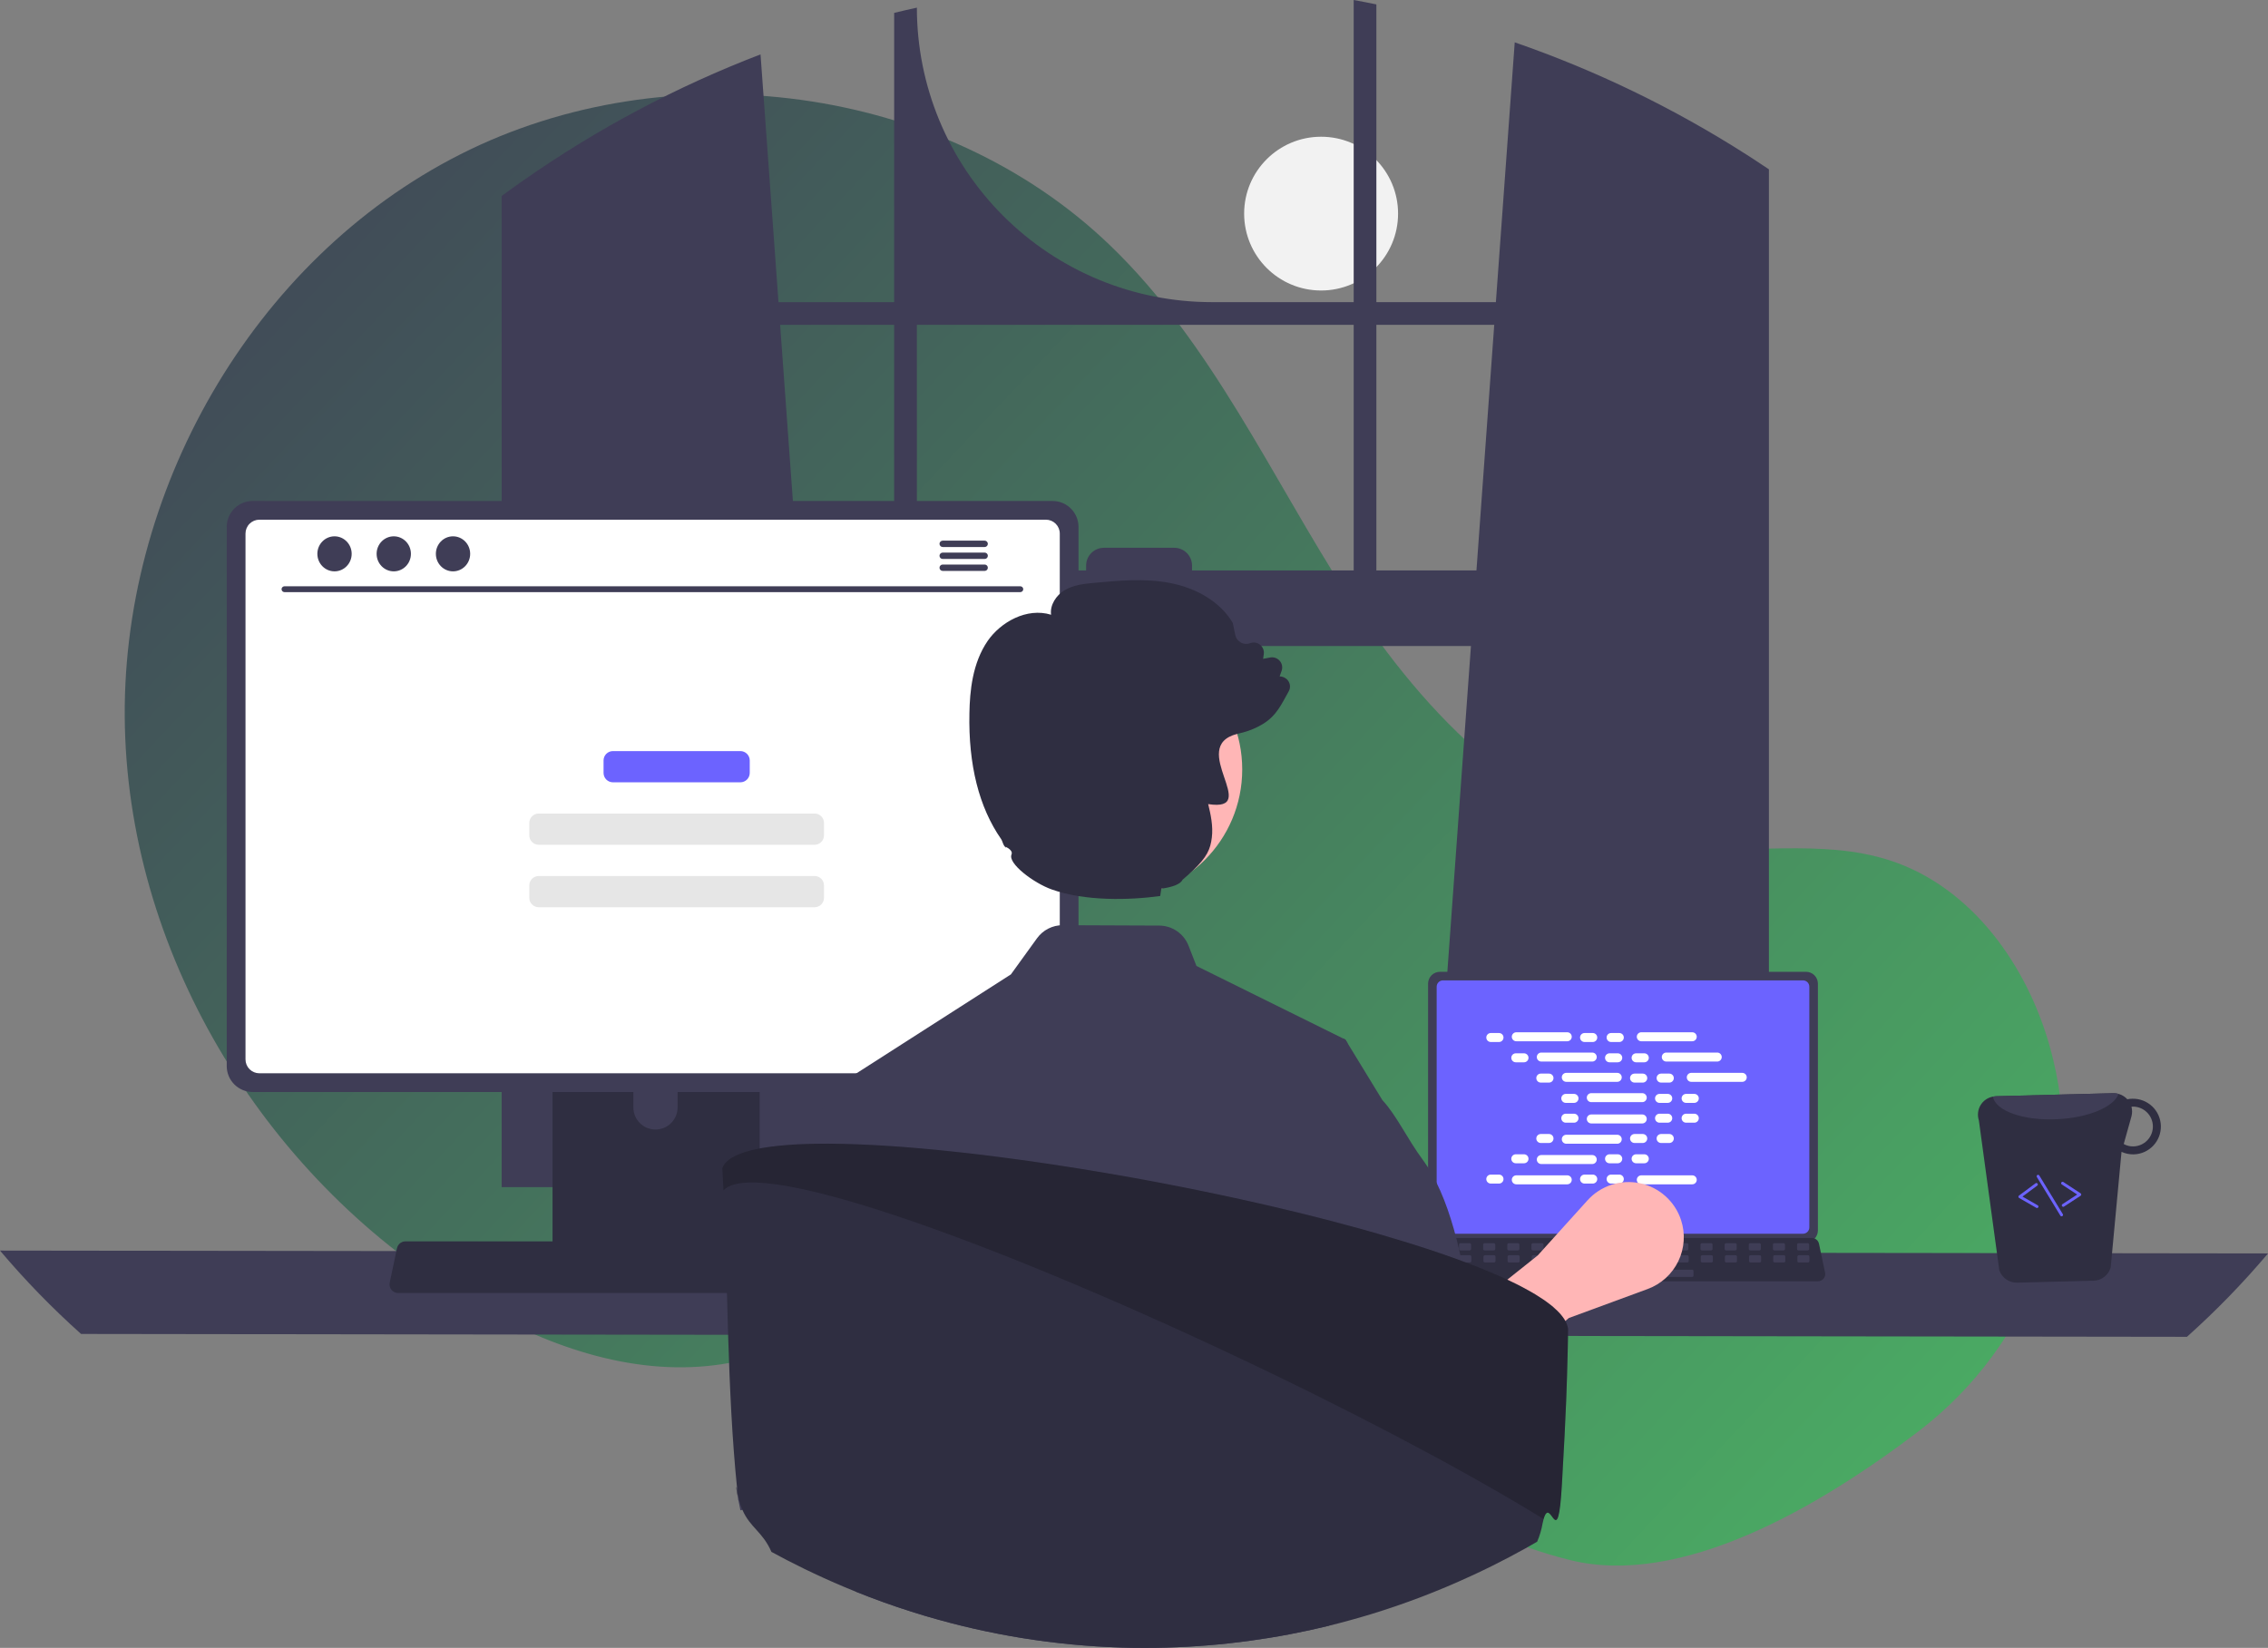 <svg width="344" height="250" viewBox="0 0 344 250" fill="none" xmlns="http://www.w3.org/2000/svg">
<rect x="0" y="0" width="344" height="250" fill="#808080" stroke="none"/>
<g clip-path="url(#clip0_13_164)">
<path d="M200.379 44.072C206.827 44.072 212.053 38.85 212.053 32.407C212.053 25.965 206.827 20.743 200.379 20.743C193.932 20.743 188.706 25.965 188.706 32.407C188.706 38.85 193.932 44.072 200.379 44.072Z" fill="#F2F2F2"/>
<path d="M290.936 217.189C308.287 203.983 316.575 181.792 311.386 160.622C311.257 160.096 311.121 159.572 310.978 159.048C307.538 146.482 299.029 134.54 286.626 130.524C276.212 127.153 264.845 129.746 253.98 128.405C232.653 125.773 216.118 108.53 204.484 90.477C192.85 72.423 183.908 52.214 168.449 37.299C142.967 12.715 101.399 7.422 69.804 23.424C38.21 39.427 18.085 74.931 18.943 110.315C19.801 145.699 40.824 179.528 71.353 197.477C82.568 204.071 95.539 208.742 108.449 207.107C119.65 205.689 129.827 199.675 140.976 197.89C158.504 195.082 175.92 203.001 191.081 212.229C206.241 221.457 220.885 232.395 238.112 236.673C254.84 240.827 275.565 228.887 290.936 217.189Z" fill="url(#paint0_linear_13_164)"/>
<path d="M266.006 24.167C265.625 23.914 265.24 23.674 264.86 23.429C253.865 16.402 242.08 10.694 229.748 6.422L226.889 45.836H208.763V0.668C207.621 0.432 206.472 0.21 205.322 -2.28882e-05V45.836H183.781C171.922 45.836 160.549 41.129 152.164 32.75C143.779 24.371 139.068 13.007 139.068 1.158V1.158C137.914 1.407 136.768 1.673 135.623 1.957V45.836H118.078L115.354 8.252C102.682 13.109 90.651 19.495 79.53 27.269C79.337 27.4 79.145 27.536 78.957 27.667C77.991 28.344 77.038 29.034 76.089 29.733V180.098H127.797L126.883 167.451L121.855 98.011H223.107L218.079 167.451L217.166 180.098H268.301V25.688C267.54 25.172 266.775 24.666 266.006 24.167ZM135.623 86.543H121.025L118.327 49.279H135.623V86.543ZM205.322 86.543H180.803V85.805C180.803 85.45 180.733 85.099 180.597 84.771C180.461 84.443 180.262 84.145 180.011 83.894C179.759 83.643 179.461 83.445 179.133 83.309C178.804 83.174 178.452 83.104 178.097 83.105H167.438C167.083 83.105 166.732 83.175 166.404 83.31C166.076 83.446 165.778 83.645 165.527 83.895C165.276 84.146 165.077 84.444 164.942 84.772C164.806 85.099 164.736 85.45 164.736 85.805V86.543H139.068V49.279H205.322V86.543ZM208.763 86.543V49.279H226.64L223.942 86.543H208.763Z" fill="#3F3D56"/>
<path d="M0 189.727C3.798 194.224 7.906 198.45 12.294 202.374L331.706 202.811C336.094 198.887 340.202 194.661 344 190.164L0 189.727Z" fill="#3F3D56"/>
<path d="M216.603 149.23V186.671C216.604 187.148 216.794 187.605 217.131 187.943C217.469 188.28 217.927 188.47 218.404 188.47H273.931C274.409 188.47 274.866 188.28 275.204 187.943C275.542 187.605 275.732 187.148 275.732 186.671V149.23C275.731 148.753 275.541 148.296 275.203 147.959C274.866 147.622 274.408 147.433 273.931 147.432H218.404C217.927 147.433 217.47 147.622 217.132 147.959C216.795 148.296 216.605 148.753 216.603 149.23V149.23Z" fill="#3F3D56"/>
<path d="M217.906 149.696V186.209C217.906 186.464 218.008 186.708 218.188 186.889C218.369 187.069 218.613 187.17 218.868 187.171H273.469C273.724 187.17 273.968 187.069 274.149 186.889C274.329 186.708 274.431 186.464 274.431 186.209V149.696C274.431 149.44 274.33 149.195 274.149 149.015C273.969 148.834 273.724 148.732 273.469 148.732H218.868C218.613 148.732 218.368 148.834 218.188 149.015C218.007 149.195 217.906 149.44 217.906 149.696V149.696Z" fill="#6C63FF"/>
<path d="M215.442 193.973C215.544 194.1 215.673 194.203 215.82 194.273C215.967 194.344 216.129 194.38 216.292 194.379H275.748C275.91 194.379 276.071 194.342 276.218 194.272C276.364 194.202 276.494 194.101 276.596 193.975C276.699 193.848 276.772 193.701 276.81 193.543C276.848 193.385 276.851 193.221 276.817 193.062L275.894 188.681C275.856 188.502 275.774 188.336 275.655 188.197C275.536 188.059 275.384 187.952 275.213 187.887C275.089 187.838 274.958 187.814 274.825 187.814H217.211C217.078 187.814 216.947 187.838 216.823 187.887C216.652 187.952 216.5 188.059 216.381 188.197C216.262 188.336 216.18 188.502 216.142 188.681L215.219 193.062C215.186 193.221 215.189 193.385 215.228 193.542C215.266 193.7 215.339 193.847 215.442 193.973V193.973Z" fill="#2F2E41"/>
<path d="M272.785 189.701H274.189C274.307 189.701 274.403 189.605 274.403 189.487V188.816C274.403 188.698 274.307 188.603 274.189 188.603H272.785C272.667 188.603 272.571 188.698 272.571 188.816V189.487C272.571 189.605 272.667 189.701 272.785 189.701Z" fill="#3F3D56"/>
<path d="M269.122 189.701H270.527C270.645 189.701 270.74 189.605 270.74 189.487V188.816C270.74 188.698 270.645 188.603 270.527 188.603H269.122C269.005 188.603 268.909 188.698 268.909 188.816V189.487C268.909 189.605 269.005 189.701 269.122 189.701Z" fill="#3F3D56"/>
<path d="M265.46 189.701H266.864C266.982 189.701 267.078 189.605 267.078 189.487V188.816C267.078 188.698 266.982 188.603 266.864 188.603H265.46C265.342 188.603 265.247 188.698 265.247 188.816V189.487C265.247 189.605 265.342 189.701 265.46 189.701Z" fill="#3F3D56"/>
<path d="M261.798 189.701H263.202C263.32 189.701 263.415 189.605 263.415 189.487V188.816C263.415 188.698 263.32 188.603 263.202 188.603H261.798C261.68 188.603 261.584 188.698 261.584 188.816V189.487C261.584 189.605 261.68 189.701 261.798 189.701Z" fill="#3F3D56"/>
<path d="M258.135 189.701H259.54C259.657 189.701 259.753 189.605 259.753 189.487V188.816C259.753 188.698 259.657 188.603 259.54 188.603H258.135C258.017 188.603 257.922 188.698 257.922 188.816V189.487C257.922 189.605 258.017 189.701 258.135 189.701Z" fill="#3F3D56"/>
<path d="M254.473 189.701H255.877C255.995 189.701 256.09 189.605 256.09 189.487V188.816C256.09 188.698 255.995 188.603 255.877 188.603H254.473C254.355 188.603 254.259 188.698 254.259 188.816V189.487C254.259 189.605 254.355 189.701 254.473 189.701Z" fill="#3F3D56"/>
<path d="M250.81 189.701H252.215C252.332 189.701 252.428 189.605 252.428 189.487V188.816C252.428 188.698 252.332 188.603 252.215 188.603H250.81C250.692 188.603 250.597 188.698 250.597 188.816V189.487C250.597 189.605 250.692 189.701 250.81 189.701Z" fill="#3F3D56"/>
<path d="M247.148 189.701H248.552C248.67 189.701 248.766 189.605 248.766 189.487V188.816C248.766 188.698 248.67 188.603 248.552 188.603H247.148C247.03 188.603 246.934 188.698 246.934 188.816V189.487C246.934 189.605 247.03 189.701 247.148 189.701Z" fill="#3F3D56"/>
<path d="M243.485 189.701H244.89C245.008 189.701 245.103 189.605 245.103 189.487V188.816C245.103 188.698 245.008 188.603 244.89 188.603H243.485C243.367 188.603 243.272 188.698 243.272 188.816V189.487C243.272 189.605 243.367 189.701 243.485 189.701Z" fill="#3F3D56"/>
<path d="M239.823 189.701H241.227C241.345 189.701 241.441 189.605 241.441 189.487V188.816C241.441 188.698 241.345 188.603 241.227 188.603H239.823C239.705 188.603 239.609 188.698 239.609 188.816V189.487C239.609 189.605 239.705 189.701 239.823 189.701Z" fill="#3F3D56"/>
<path d="M236.16 189.701H237.565C237.683 189.701 237.778 189.605 237.778 189.487V188.816C237.778 188.698 237.683 188.603 237.565 188.603H236.16C236.043 188.603 235.947 188.698 235.947 188.816V189.487C235.947 189.605 236.043 189.701 236.16 189.701Z" fill="#3F3D56"/>
<path d="M232.498 189.701H233.902C234.02 189.701 234.116 189.605 234.116 189.487V188.816C234.116 188.698 234.02 188.603 233.902 188.603H232.498C232.38 188.603 232.285 188.698 232.285 188.816V189.487C232.285 189.605 232.38 189.701 232.498 189.701Z" fill="#3F3D56"/>
<path d="M228.836 189.701H230.24C230.358 189.701 230.453 189.605 230.453 189.487V188.816C230.453 188.698 230.358 188.603 230.24 188.603H228.836C228.718 188.603 228.622 188.698 228.622 188.816V189.487C228.622 189.605 228.718 189.701 228.836 189.701Z" fill="#3F3D56"/>
<path d="M225.173 189.701H226.578C226.695 189.701 226.791 189.605 226.791 189.487V188.816C226.791 188.698 226.695 188.603 226.578 188.603H225.173C225.055 188.603 224.96 188.698 224.96 188.816V189.487C224.96 189.605 225.055 189.701 225.173 189.701Z" fill="#3F3D56"/>
<path d="M221.511 189.701H222.915C223.033 189.701 223.129 189.605 223.129 189.487V188.816C223.129 188.698 223.033 188.603 222.915 188.603H221.511C221.393 188.603 221.297 188.698 221.297 188.816V189.487C221.297 189.605 221.393 189.701 221.511 189.701Z" fill="#3F3D56"/>
<path d="M217.848 189.701H219.253C219.371 189.701 219.466 189.605 219.466 189.487V188.816C219.466 188.698 219.371 188.603 219.253 188.603H217.848C217.73 188.603 217.635 188.698 217.635 188.816V189.487C217.635 189.605 217.73 189.701 217.848 189.701Z" fill="#3F3D56"/>
<path d="M272.828 191.53H274.233C274.35 191.53 274.446 191.435 274.446 191.317V190.646C274.446 190.528 274.35 190.432 274.233 190.432H272.828C272.71 190.432 272.615 190.528 272.615 190.646V191.317C272.615 191.435 272.71 191.53 272.828 191.53Z" fill="#3F3D56"/>
<path d="M269.166 191.53H270.57C270.688 191.53 270.784 191.435 270.784 191.317V190.646C270.784 190.528 270.688 190.432 270.57 190.432H269.166C269.048 190.432 268.952 190.528 268.952 190.646V191.317C268.952 191.435 269.048 191.53 269.166 191.53Z" fill="#3F3D56"/>
<path d="M265.503 191.53H266.908C267.026 191.53 267.121 191.435 267.121 191.317V190.646C267.121 190.528 267.026 190.432 266.908 190.432H265.503C265.385 190.432 265.29 190.528 265.29 190.646V191.317C265.29 191.435 265.385 191.53 265.503 191.53Z" fill="#3F3D56"/>
<path d="M261.841 191.53H263.245C263.363 191.53 263.459 191.435 263.459 191.317V190.646C263.459 190.528 263.363 190.432 263.245 190.432H261.841C261.723 190.432 261.627 190.528 261.627 190.646V191.317C261.627 191.435 261.723 191.53 261.841 191.53Z" fill="#3F3D56"/>
<path d="M258.178 191.53H259.583C259.701 191.53 259.796 191.435 259.796 191.317V190.646C259.796 190.528 259.701 190.432 259.583 190.432H258.178C258.061 190.432 257.965 190.528 257.965 190.646V191.317C257.965 191.435 258.061 191.53 258.178 191.53Z" fill="#3F3D56"/>
<path d="M254.516 191.53H255.92C256.038 191.53 256.134 191.435 256.134 191.317V190.646C256.134 190.528 256.038 190.432 255.92 190.432H254.516C254.398 190.432 254.303 190.528 254.303 190.646V191.317C254.303 191.435 254.398 191.53 254.516 191.53Z" fill="#3F3D56"/>
<path d="M250.854 191.53H252.258C252.376 191.53 252.471 191.435 252.471 191.317V190.646C252.471 190.528 252.376 190.432 252.258 190.432H250.854C250.736 190.432 250.64 190.528 250.64 190.646V191.317C250.64 191.435 250.736 191.53 250.854 191.53Z" fill="#3F3D56"/>
<path d="M247.191 191.53H248.595C248.713 191.53 248.809 191.435 248.809 191.317V190.646C248.809 190.528 248.713 190.432 248.595 190.432H247.191C247.073 190.432 246.978 190.528 246.978 190.646V191.317C246.978 191.435 247.073 191.53 247.191 191.53Z" fill="#3F3D56"/>
<path d="M243.529 191.53H244.933C245.051 191.53 245.146 191.435 245.146 191.317V190.646C245.146 190.528 245.051 190.432 244.933 190.432H243.529C243.411 190.432 243.315 190.528 243.315 190.646V191.317C243.315 191.435 243.411 191.53 243.529 191.53Z" fill="#3F3D56"/>
<path d="M239.866 191.53H241.271C241.388 191.53 241.484 191.435 241.484 191.317V190.646C241.484 190.528 241.388 190.432 241.271 190.432H239.866C239.748 190.432 239.653 190.528 239.653 190.646V191.317C239.653 191.435 239.748 191.53 239.866 191.53Z" fill="#3F3D56"/>
<path d="M236.204 191.53H237.608C237.726 191.53 237.822 191.435 237.822 191.317V190.646C237.822 190.528 237.726 190.432 237.608 190.432H236.204C236.086 190.432 235.99 190.528 235.99 190.646V191.317C235.99 191.435 236.086 191.53 236.204 191.53Z" fill="#3F3D56"/>
<path d="M232.541 191.53H233.946C234.064 191.53 234.159 191.435 234.159 191.317V190.646C234.159 190.528 234.064 190.432 233.946 190.432H232.541C232.423 190.432 232.328 190.528 232.328 190.646V191.317C232.328 191.435 232.423 191.53 232.541 191.53Z" fill="#3F3D56"/>
<path d="M228.879 191.53H230.283C230.401 191.53 230.497 191.435 230.497 191.317V190.646C230.497 190.528 230.401 190.432 230.283 190.432H228.879C228.761 190.432 228.665 190.528 228.665 190.646V191.317C228.665 191.435 228.761 191.53 228.879 191.53Z" fill="#3F3D56"/>
<path d="M225.216 191.53H226.621C226.739 191.53 226.834 191.435 226.834 191.317V190.646C226.834 190.528 226.739 190.432 226.621 190.432H225.216C225.099 190.432 225.003 190.528 225.003 190.646V191.317C225.003 191.435 225.099 191.53 225.216 191.53Z" fill="#3F3D56"/>
<path d="M221.554 191.53H222.958C223.076 191.53 223.172 191.435 223.172 191.317V190.646C223.172 190.528 223.076 190.432 222.958 190.432H221.554C221.436 190.432 221.341 190.528 221.341 190.646V191.317C221.341 191.435 221.436 191.53 221.554 191.53Z" fill="#3F3D56"/>
<path d="M217.892 191.53H219.296C219.414 191.53 219.509 191.435 219.509 191.317V190.646C219.509 190.528 219.414 190.432 219.296 190.432H217.892C217.774 190.432 217.678 190.528 217.678 190.646V191.317C217.678 191.435 217.774 191.53 217.892 191.53Z" fill="#3F3D56"/>
<path d="M242.43 193.726H256.653C256.771 193.726 256.866 193.631 256.866 193.513V192.841C256.866 192.724 256.771 192.628 256.653 192.628H242.43C242.312 192.628 242.216 192.724 242.216 192.841V193.513C242.216 193.631 242.312 193.726 242.43 193.726Z" fill="#3F3D56"/>
<path d="M227.361 156.72H226.118C225.741 156.72 225.435 157.025 225.435 157.402C225.435 157.779 225.741 158.084 226.118 158.084H227.361C227.738 158.084 228.044 157.779 228.044 157.402C228.044 157.025 227.738 156.72 227.361 156.72Z" fill="white"/>
<path d="M241.58 156.72H240.337C239.96 156.72 239.655 157.025 239.655 157.402C239.655 157.779 239.96 158.084 240.337 158.084H241.58C241.957 158.084 242.263 157.779 242.263 157.402C242.263 157.025 241.957 156.72 241.58 156.72Z" fill="white"/>
<path d="M245.609 156.72H244.366C243.989 156.72 243.683 157.025 243.683 157.402C243.683 157.779 243.989 158.084 244.366 158.084H245.609C245.986 158.084 246.292 157.779 246.292 157.402C246.292 157.025 245.986 156.72 245.609 156.72Z" fill="white"/>
<path d="M237.713 156.606H229.986C229.609 156.606 229.303 156.912 229.303 157.288C229.303 157.665 229.609 157.97 229.986 157.97H237.713C238.09 157.97 238.395 157.665 238.395 157.288C238.395 156.912 238.09 156.606 237.713 156.606Z" fill="white"/>
<path d="M256.672 156.606H248.944C248.568 156.606 248.262 156.912 248.262 157.288C248.262 157.665 248.568 157.97 248.944 157.97H256.672C257.049 157.97 257.354 157.665 257.354 157.288C257.354 156.912 257.049 156.606 256.672 156.606Z" fill="white"/>
<path d="M231.153 159.799H229.91C229.533 159.799 229.227 160.104 229.227 160.481C229.227 160.857 229.533 161.162 229.91 161.162H231.153C231.53 161.162 231.835 160.857 231.835 160.481C231.835 160.104 231.53 159.799 231.153 159.799Z" fill="white"/>
<path d="M245.372 159.799H244.129C243.752 159.799 243.446 160.104 243.446 160.481C243.446 160.857 243.752 161.162 244.129 161.162H245.372C245.749 161.162 246.055 160.857 246.055 160.481C246.055 160.104 245.749 159.799 245.372 159.799Z" fill="white"/>
<path d="M249.401 159.799H248.158C247.781 159.799 247.475 160.104 247.475 160.481C247.475 160.857 247.781 161.162 248.158 161.162H249.401C249.778 161.162 250.083 160.857 250.083 160.481C250.083 160.104 249.778 159.799 249.401 159.799Z" fill="white"/>
<path d="M241.504 159.685H233.777C233.4 159.685 233.095 159.99 233.095 160.367C233.095 160.743 233.4 161.049 233.777 161.049H241.504C241.881 161.049 242.187 160.743 242.187 160.367C242.187 159.99 241.881 159.685 241.504 159.685Z" fill="white"/>
<path d="M260.463 159.685H252.736C252.359 159.685 252.054 159.99 252.054 160.367C252.054 160.743 252.359 161.049 252.736 161.049H260.463C260.84 161.049 261.146 160.743 261.146 160.367C261.146 159.99 260.84 159.685 260.463 159.685Z" fill="white"/>
<path d="M234.945 162.877H233.701C233.325 162.877 233.019 163.182 233.019 163.559C233.019 163.936 233.325 164.241 233.701 164.241H234.945C235.322 164.241 235.627 163.936 235.627 163.559C235.627 163.182 235.322 162.877 234.945 162.877Z" fill="white"/>
<path d="M249.164 162.877H247.921C247.544 162.877 247.238 163.182 247.238 163.559C247.238 163.936 247.544 164.241 247.921 164.241H249.164C249.541 164.241 249.846 163.936 249.846 163.559C249.846 163.182 249.541 162.877 249.164 162.877Z" fill="white"/>
<path d="M253.193 162.877H251.949C251.572 162.877 251.267 163.182 251.267 163.559C251.267 163.936 251.572 164.241 251.949 164.241H253.193C253.57 164.241 253.875 163.936 253.875 163.559C253.875 163.182 253.57 162.877 253.193 162.877Z" fill="white"/>
<path d="M245.296 162.763H237.569C237.192 162.763 236.887 163.069 236.887 163.445C236.887 163.822 237.192 164.127 237.569 164.127H245.296C245.673 164.127 245.979 163.822 245.979 163.445C245.979 163.069 245.673 162.763 245.296 162.763Z" fill="white"/>
<path d="M264.255 162.763H256.528C256.151 162.763 255.845 163.069 255.845 163.445C255.845 163.822 256.151 164.127 256.528 164.127H264.255C264.632 164.127 264.938 163.822 264.938 163.445C264.938 163.069 264.632 162.763 264.255 162.763Z" fill="white"/>
<path d="M238.737 165.955H237.493C237.116 165.955 236.811 166.261 236.811 166.637C236.811 167.014 237.116 167.319 237.493 167.319H238.737C239.113 167.319 239.419 167.014 239.419 166.637C239.419 166.261 239.113 165.955 238.737 165.955Z" fill="white"/>
<path d="M252.956 165.955H251.712C251.335 165.955 251.03 166.261 251.03 166.637C251.03 167.014 251.335 167.319 251.712 167.319H252.956C253.333 167.319 253.638 167.014 253.638 166.637C253.638 166.261 253.333 165.955 252.956 165.955Z" fill="white"/>
<path d="M256.984 165.955H255.741C255.364 165.955 255.059 166.261 255.059 166.637C255.059 167.014 255.364 167.319 255.741 167.319H256.984C257.361 167.319 257.667 167.014 257.667 166.637C257.667 166.261 257.361 165.955 256.984 165.955Z" fill="white"/>
<path d="M249.088 165.842H241.361C240.984 165.842 240.678 166.147 240.678 166.524C240.678 166.9 240.984 167.206 241.361 167.206H249.088C249.465 167.206 249.771 166.9 249.771 166.524C249.771 166.147 249.465 165.842 249.088 165.842Z" fill="white"/>
<path d="M241.58 178.197H240.337C239.96 178.197 239.655 178.502 239.655 178.879C239.655 179.255 239.96 179.561 240.337 179.561H241.58C241.957 179.561 242.263 179.255 242.263 178.879C242.263 178.502 241.957 178.197 241.58 178.197Z" fill="white"/>
<path d="M245.609 178.197H244.366C243.989 178.197 243.683 178.502 243.683 178.879C243.683 179.255 243.989 179.561 244.366 179.561H245.609C245.986 179.561 246.292 179.255 246.292 178.879C246.292 178.502 245.986 178.197 245.609 178.197Z" fill="white"/>
<path d="M256.672 178.31H248.944C248.568 178.31 248.262 178.616 248.262 178.992C248.262 179.369 248.568 179.674 248.944 179.674H256.672C257.049 179.674 257.354 179.369 257.354 178.992C257.354 178.616 257.049 178.31 256.672 178.31Z" fill="white"/>
<path d="M227.361 178.197H226.118C225.741 178.197 225.435 178.502 225.435 178.879C225.435 179.255 225.741 179.561 226.118 179.561H227.361C227.738 179.561 228.044 179.255 228.044 178.879C228.044 178.502 227.738 178.197 227.361 178.197Z" fill="white"/>
<path d="M237.713 178.31H229.986C229.609 178.31 229.303 178.616 229.303 178.992C229.303 179.369 229.609 179.674 229.986 179.674H237.713C238.09 179.674 238.395 179.369 238.395 178.992C238.395 178.616 238.09 178.31 237.713 178.31Z" fill="white"/>
<path d="M231.153 175.118H229.91C229.533 175.118 229.227 175.423 229.227 175.8C229.227 176.177 229.533 176.482 229.91 176.482H231.153C231.53 176.482 231.835 176.177 231.835 175.8C231.835 175.423 231.53 175.118 231.153 175.118Z" fill="white"/>
<path d="M245.372 175.118H244.129C243.752 175.118 243.446 175.423 243.446 175.8C243.446 176.177 243.752 176.482 244.129 176.482H245.372C245.749 176.482 246.055 176.177 246.055 175.8C246.055 175.423 245.749 175.118 245.372 175.118Z" fill="white"/>
<path d="M249.401 175.118H248.158C247.781 175.118 247.475 175.423 247.475 175.8C247.475 176.177 247.781 176.482 248.158 176.482H249.401C249.778 176.482 250.083 176.177 250.083 175.8C250.083 175.423 249.778 175.118 249.401 175.118Z" fill="white"/>
<path d="M241.504 175.232H233.777C233.4 175.232 233.095 175.537 233.095 175.914C233.095 176.29 233.4 176.596 233.777 176.596H241.504C241.881 176.596 242.187 176.29 242.187 175.914C242.187 175.537 241.881 175.232 241.504 175.232Z" fill="white"/>
<path d="M234.945 172.04H233.701C233.325 172.04 233.019 172.345 233.019 172.722C233.019 173.098 233.325 173.404 233.701 173.404H234.945C235.322 173.404 235.627 173.098 235.627 172.722C235.627 172.345 235.322 172.04 234.945 172.04Z" fill="white"/>
<path d="M249.164 172.04H247.921C247.544 172.04 247.238 172.345 247.238 172.722C247.238 173.098 247.544 173.404 247.921 173.404H249.164C249.541 173.404 249.846 173.098 249.846 172.722C249.846 172.345 249.541 172.04 249.164 172.04Z" fill="white"/>
<path d="M253.193 172.04H251.949C251.572 172.04 251.267 172.345 251.267 172.722C251.267 173.098 251.572 173.404 251.949 173.404H253.193C253.57 173.404 253.875 173.098 253.875 172.722C253.875 172.345 253.57 172.04 253.193 172.04Z" fill="white"/>
<path d="M245.296 172.153H237.569C237.192 172.153 236.887 172.459 236.887 172.835C236.887 173.212 237.192 173.517 237.569 173.517H245.296C245.673 173.517 245.979 173.212 245.979 172.835C245.979 172.459 245.673 172.153 245.296 172.153Z" fill="white"/>
<path d="M238.737 168.961H237.493C237.116 168.961 236.811 169.267 236.811 169.643C236.811 170.02 237.116 170.325 237.493 170.325H238.737C239.113 170.325 239.419 170.02 239.419 169.643C239.419 169.267 239.113 168.961 238.737 168.961Z" fill="white"/>
<path d="M252.956 168.961H251.712C251.335 168.961 251.03 169.267 251.03 169.643C251.03 170.02 251.335 170.325 251.712 170.325H252.956C253.333 170.325 253.638 170.02 253.638 169.643C253.638 169.267 253.333 168.961 252.956 168.961Z" fill="white"/>
<path d="M256.984 168.961H255.741C255.364 168.961 255.059 169.267 255.059 169.643C255.059 170.02 255.364 170.325 255.741 170.325H256.984C257.361 170.325 257.667 170.02 257.667 169.643C257.667 169.267 257.361 168.961 256.984 168.961Z" fill="white"/>
<path d="M249.088 169.075H241.361C240.984 169.075 240.678 169.38 240.678 169.757C240.678 170.134 240.984 170.439 241.361 170.439H249.088C249.465 170.439 249.771 170.134 249.771 169.757C249.771 169.38 249.465 169.075 249.088 169.075Z" fill="white"/>
<path d="M220.751 214.275L214.915 205.056L233.235 190.464L240.796 182.093C241.778 181.005 243.029 180.194 244.424 179.741C245.818 179.288 247.307 179.209 248.741 179.51C250.176 179.812 251.506 180.485 252.599 181.462C253.692 182.438 254.509 183.685 254.969 185.076C255.651 187.137 255.504 189.382 254.561 191.338C253.617 193.293 251.95 194.806 249.911 195.557L237.954 199.958L220.751 214.275Z" fill="#FFB6B6"/>
<path d="M83.807 147.434V192.239H115.22V147.434C115.221 147.112 115.118 146.798 114.927 146.538C114.736 146.279 114.466 146.087 114.158 145.992C114.013 145.944 113.861 145.921 113.708 145.922H85.325C85.126 145.922 84.928 145.961 84.745 146.037C84.561 146.112 84.393 146.224 84.252 146.364C84.112 146.504 84 146.671 83.923 146.855C83.847 147.038 83.808 147.235 83.807 147.434V147.434ZM96.067 162.829C96.075 161.946 96.432 161.101 97.06 160.48C97.688 159.858 98.536 159.509 99.42 159.509C100.304 159.509 101.152 159.858 101.78 160.48C102.408 161.101 102.765 161.946 102.773 162.829V168.028C102.769 168.914 102.413 169.761 101.785 170.386C101.157 171.011 100.306 171.361 99.42 171.361C98.534 171.361 97.683 171.011 97.055 170.386C96.426 169.761 96.071 168.914 96.067 168.028V162.829Z" fill="#2F2E41"/>
<path d="M83.711 190.806V195.127C83.712 195.35 83.801 195.565 83.959 195.724C84.117 195.882 84.331 195.972 84.555 195.974H114.473C114.697 195.973 114.912 195.883 115.07 195.724C115.228 195.566 115.317 195.351 115.317 195.127V190.806H83.711Z" fill="#3F3D56"/>
<path d="M34.39 79.929V161.737C34.391 162.779 34.806 163.779 35.544 164.516C36.282 165.253 37.282 165.668 38.325 165.669H159.649C160.692 165.668 161.693 165.253 162.43 164.516C163.168 163.779 163.583 162.779 163.584 161.737V79.929C163.581 78.888 163.166 77.89 162.428 77.153C161.691 76.417 160.691 76.003 159.649 76.002H38.325C37.283 76.003 36.283 76.417 35.546 77.153C34.808 77.89 34.393 78.888 34.39 79.929Z" fill="#3F3D56"/>
<path d="M37.237 80.947V160.728C37.237 161.285 37.459 161.819 37.854 162.213C38.248 162.606 38.782 162.828 39.34 162.829H158.639C159.197 162.828 159.731 162.606 160.125 162.213C160.519 161.819 160.741 161.285 160.742 160.728V80.947C160.742 80.39 160.521 79.855 160.126 79.46C159.732 79.065 159.197 78.843 158.639 78.842H39.34C38.781 78.843 38.247 79.065 37.852 79.46C37.458 79.855 37.237 80.39 37.237 80.947Z" fill="white"/>
<path d="M59.377 195.681C59.498 195.834 59.652 195.956 59.828 196.04C60.004 196.124 60.196 196.167 60.391 196.166H131.366C131.56 196.166 131.752 196.123 131.927 196.039C132.102 195.956 132.257 195.834 132.379 195.683C132.501 195.533 132.588 195.357 132.634 195.168C132.68 194.98 132.683 194.783 132.643 194.594L131.541 189.364C131.496 189.151 131.397 188.953 131.255 188.787C131.113 188.621 130.932 188.494 130.728 188.416C130.58 188.358 130.423 188.329 130.265 188.329H61.488C61.33 188.329 61.172 188.358 61.025 188.416C60.821 188.494 60.64 188.621 60.498 188.787C60.356 188.953 60.257 189.151 60.212 189.364L59.11 194.594C59.071 194.783 59.074 194.979 59.12 195.168C59.166 195.356 59.254 195.531 59.377 195.681Z" fill="#2F2E41"/>
<path d="M154.767 89.832H43.139C43.023 89.829 42.913 89.781 42.832 89.698C42.751 89.615 42.705 89.504 42.705 89.388C42.705 89.272 42.751 89.161 42.832 89.078C42.913 88.995 43.023 88.947 43.139 88.945H154.767C154.883 88.947 154.994 88.995 155.075 89.078C155.156 89.161 155.202 89.272 155.202 89.388C155.202 89.504 155.156 89.615 155.075 89.698C154.994 89.781 154.883 89.829 154.767 89.832V89.832Z" fill="#3F3D56"/>
<path d="M50.738 86.68C52.175 86.68 53.34 85.49 53.34 84.022C53.34 82.555 52.175 81.365 50.738 81.365C49.301 81.365 48.136 82.555 48.136 84.022C48.136 85.49 49.301 86.68 50.738 86.68Z" fill="#3F3D56"/>
<path d="M59.725 86.68C61.162 86.68 62.327 85.49 62.327 84.022C62.327 82.555 61.162 81.365 59.725 81.365C58.288 81.365 57.124 82.555 57.124 84.022C57.124 85.49 58.288 86.68 59.725 86.68Z" fill="#3F3D56"/>
<path d="M68.712 86.68C70.149 86.68 71.314 85.49 71.314 84.022C71.314 82.555 70.149 81.365 68.712 81.365C67.275 81.365 66.111 82.555 66.111 84.022C66.111 85.49 67.275 86.68 68.712 86.68Z" fill="#3F3D56"/>
<path d="M149.356 82.022H142.972C142.846 82.025 142.726 82.077 142.638 82.167C142.55 82.257 142.5 82.379 142.5 82.505C142.5 82.631 142.55 82.752 142.638 82.842C142.726 82.932 142.846 82.984 142.972 82.987H149.356C149.483 82.986 149.604 82.934 149.693 82.844C149.782 82.753 149.832 82.632 149.832 82.505C149.832 82.378 149.782 82.256 149.693 82.166C149.604 82.075 149.483 82.024 149.356 82.022Z" fill="#3F3D56"/>
<path d="M149.356 83.835H142.972C142.846 83.838 142.726 83.89 142.638 83.98C142.549 84.07 142.5 84.192 142.5 84.318C142.5 84.444 142.549 84.565 142.638 84.655C142.726 84.746 142.846 84.798 142.972 84.8H149.356C149.483 84.799 149.604 84.747 149.694 84.657C149.783 84.567 149.833 84.445 149.833 84.318C149.833 84.191 149.783 84.069 149.694 83.978C149.604 83.888 149.483 83.837 149.356 83.835V83.835Z" fill="#3F3D56"/>
<path d="M149.356 85.648H142.972C142.846 85.651 142.726 85.703 142.638 85.793C142.55 85.883 142.5 86.005 142.5 86.131C142.5 86.257 142.55 86.378 142.638 86.468C142.726 86.558 142.846 86.611 142.972 86.613H149.356C149.483 86.612 149.604 86.56 149.693 86.47C149.782 86.379 149.832 86.258 149.832 86.131C149.832 86.004 149.782 85.882 149.693 85.792C149.604 85.701 149.483 85.65 149.356 85.648V85.648Z" fill="#3F3D56"/>
<path d="M303.242 192.702C303.435 193.263 303.8 193.748 304.286 194.088C304.771 194.427 305.352 194.605 305.945 194.594L317.528 194.296C318.125 194.285 318.702 194.08 319.174 193.714C319.645 193.347 319.985 192.838 320.143 192.262L321.782 174.749C322.363 175.012 322.996 175.142 323.634 175.13C324.189 175.116 324.735 174.993 325.242 174.768C325.749 174.543 326.207 174.221 326.589 173.819C326.971 173.417 327.271 172.944 327.47 172.427C327.669 171.91 327.765 171.358 327.751 170.804C327.737 170.25 327.614 169.704 327.389 169.198C327.164 168.691 326.841 168.234 326.439 167.852C326.037 167.47 325.564 167.171 325.046 166.971C324.529 166.772 323.977 166.677 323.422 166.691C323.167 166.69 322.913 166.716 322.663 166.77C322.392 166.476 322.062 166.243 321.695 166.085C321.328 165.927 320.932 165.847 320.532 165.851L302.716 166.311C302.568 166.316 302.421 166.334 302.277 166.365C301.886 166.438 301.515 166.594 301.19 166.821C300.864 167.049 300.592 167.344 300.39 167.686C300.188 168.028 300.062 168.41 300.02 168.805C299.978 169.2 300.021 169.599 300.146 169.976L303.242 192.702ZM322.118 173.56L323.284 169.387C323.417 168.905 323.42 168.396 323.293 167.913C323.349 167.912 323.399 167.886 323.456 167.885C324.256 167.869 325.029 168.17 325.607 168.723C326.185 169.275 326.52 170.034 326.539 170.833C326.558 171.632 326.258 172.406 325.707 172.985C325.156 173.564 324.397 173.901 323.597 173.922C323.08 173.938 322.569 173.813 322.118 173.56Z" fill="#2F2E41"/>
<path d="M302.277 166.365C302.656 168.534 306.924 170.058 312.055 169.793C316.774 169.576 320.632 167.921 321.339 165.958C321.077 165.881 320.805 165.845 320.532 165.851L302.716 166.311C302.568 166.316 302.421 166.334 302.277 166.365V166.365Z" fill="#3F3D56"/>
<path d="M312.996 183.079C313.019 183.073 313.041 183.063 313.062 183.05L315.577 181.405C315.607 181.385 315.632 181.358 315.649 181.326C315.667 181.294 315.676 181.258 315.676 181.222C315.676 181.186 315.667 181.15 315.65 181.118C315.632 181.086 315.607 181.059 315.577 181.039L312.963 179.328C312.939 179.312 312.912 179.301 312.883 179.296C312.855 179.291 312.826 179.291 312.798 179.297C312.77 179.302 312.743 179.314 312.719 179.33C312.695 179.346 312.675 179.367 312.659 179.391C312.644 179.415 312.633 179.442 312.627 179.47C312.622 179.498 312.622 179.527 312.628 179.555C312.634 179.583 312.646 179.61 312.662 179.634C312.678 179.658 312.699 179.678 312.723 179.693L315.058 181.222L312.822 182.684C312.779 182.713 312.747 182.755 312.732 182.805C312.718 182.854 312.721 182.908 312.742 182.955C312.763 183.002 312.799 183.041 312.846 183.063C312.892 183.086 312.945 183.091 312.996 183.079H312.996Z" fill="#6C63FF"/>
<path d="M309.023 183.262C309.065 183.251 309.103 183.228 309.132 183.196C309.161 183.163 309.18 183.123 309.186 183.08C309.192 183.037 309.185 182.993 309.165 182.954C309.146 182.915 309.116 182.882 309.078 182.861L306.759 181.532L309 179.869C309.023 179.852 309.043 179.831 309.057 179.806C309.072 179.781 309.082 179.754 309.086 179.726C309.09 179.697 309.089 179.669 309.082 179.641C309.075 179.613 309.062 179.587 309.045 179.564C309.028 179.541 309.007 179.521 308.982 179.507C308.958 179.492 308.93 179.482 308.902 179.478C308.873 179.474 308.845 179.475 308.817 179.482C308.789 179.489 308.763 179.502 308.74 179.519L306.231 181.381C306.202 181.403 306.178 181.431 306.163 181.464C306.148 181.497 306.141 181.533 306.143 181.569C306.145 181.605 306.156 181.64 306.175 181.671C306.194 181.702 306.221 181.728 306.252 181.746L308.86 183.24C308.91 183.268 308.968 183.276 309.023 183.262V183.262Z" fill="#6C63FF"/>
<path d="M312.745 184.52C312.767 184.515 312.787 184.507 312.805 184.495C312.83 184.48 312.851 184.461 312.868 184.438C312.885 184.414 312.897 184.388 312.904 184.36C312.911 184.332 312.912 184.303 312.908 184.275C312.903 184.247 312.893 184.219 312.878 184.195L309.313 178.337C309.283 178.288 309.234 178.253 309.178 178.239C309.121 178.225 309.062 178.235 309.013 178.265C308.963 178.295 308.928 178.343 308.914 178.4C308.9 178.456 308.909 178.515 308.939 178.565L312.505 184.422C312.529 184.462 312.566 184.493 312.609 184.511C312.652 184.529 312.7 184.532 312.745 184.52Z" fill="#6C63FF"/>
<path d="M112.291 113.947H92.971C92.183 113.947 91.544 114.585 91.544 115.373V117.259C91.544 118.046 92.183 118.685 92.971 118.685H112.291C113.079 118.685 113.718 118.046 113.718 117.259V115.373C113.718 114.585 113.079 113.947 112.291 113.947Z" fill="#6C63FF"/>
<path d="M123.553 123.423H81.709C80.921 123.423 80.282 124.061 80.282 124.849V126.735C80.282 127.522 80.921 128.161 81.709 128.161H123.553C124.341 128.161 124.98 127.522 124.98 126.735V124.849C124.98 124.061 124.341 123.423 123.553 123.423Z" fill="#E6E6E6"/>
<path d="M123.553 132.899H81.709C80.921 132.899 80.282 133.537 80.282 134.325V136.211C80.282 136.999 80.921 137.637 81.709 137.637H123.553C124.341 137.637 124.98 136.999 124.98 136.211V134.325C124.98 133.537 124.341 132.899 123.553 132.899Z" fill="#E6E6E6"/>
<path d="M127.1 164.631L127.195 164.93L127.2 164.94L130.052 173.607L133.334 183.594L139.509 202.362L139.568 205.278V205.288L140.027 228.741L138.755 231.92L140.187 237.133C140.187 237.133 139.529 229.253 135.997 233.778C133.997 236.35 131.658 238.981 129.738 241.448C132.536 242.579 135.379 243.603 138.267 244.518C138.89 244.717 139.519 244.907 140.147 245.096C140.282 245.136 140.416 245.176 140.551 245.216C150.123 248.044 160.02 249.634 169.997 249.945C170.516 249.96 171.024 249.97 171.518 249.98C171.693 249.985 171.862 249.99 172.032 249.99C172.59 249.995 173.144 250 173.703 250C174.83 250 175.952 249.983 177.069 249.95C185.338 249.717 193.559 248.606 201.593 246.636C201.538 243.322 201.388 239.45 201.174 235.313C201.074 233.285 198.835 231.087 198.7 228.964C198.605 227.369 200.615 225.869 200.51 224.25C199.832 214.277 198.984 218.105 198.356 211.044C198.291 210.351 198.231 209.688 198.176 209.055C197.772 204.52 197.493 201.684 197.493 201.684L200.176 184.785L204.391 158.252L204.066 157.719L203.702 157.54L181.473 146.546L180.266 143.456C179.915 142.566 179.304 141.801 178.514 141.26C177.724 140.719 176.79 140.427 175.832 140.421L161.189 140.361C160.429 140.358 159.679 140.535 159.002 140.879C158.325 141.223 157.739 141.724 157.294 142.339L153.329 147.826L127.1 164.631Z" fill="#3F3D56"/>
<path d="M142.885 198.186L139.568 205.278L137.304 210.122L133.409 230.5L131.459 232.568L129.788 225.246L112.301 229.126C111.727 225.942 112.147 229.234 111.793 225.74C111.893 225.641 111.998 225.541 112.102 225.441C112.382 225.182 112.616 224.938 112.611 224.704C112.412 212.653 113.01 192.146 118.008 179.722C118.79 177.693 119.822 175.77 121.08 173.995C121.18 173.861 121.274 173.726 121.369 173.592C123.673 170.367 125.13 167.193 127.195 164.935V164.93C127.207 164.92 127.219 164.908 127.229 164.895C127.237 164.892 127.244 164.887 127.249 164.88L141.434 157.365L142.042 174.449L142.476 186.729L142.885 198.186Z" fill="#3F3D56"/>
<path d="M194.031 200.2L198.174 209.058L199.62 212.142L203.514 232.518L205.458 234.582L207.133 227.262L207.92 227.1L222.11 224.164L226.247 237.29C227.179 235.738 227.546 233.912 227.286 232.12C227.027 230.329 226.156 228.682 224.821 227.458C224.538 227.203 224.303 226.954 224.31 226.719C224.545 212.545 223.677 186.665 215.842 176.014C213.354 172.633 211.861 169.266 209.688 166.914C209.682 166.907 209.682 166.901 209.675 166.901L204.389 158.252L204.066 157.721L203.703 157.539L194.031 200.2Z" fill="#3F3D56"/>
<path d="M168.934 136.197C179.693 136.197 188.415 127.482 188.415 116.731C188.415 105.98 179.693 97.265 168.934 97.265C158.175 97.265 149.453 105.98 149.453 116.731C149.453 127.482 158.175 136.197 168.934 136.197Z" fill="#FFB6B6"/>
<path d="M195.265 103.134C195.114 102.973 194.932 102.844 194.73 102.754C194.527 102.665 194.309 102.617 194.088 102.614L194.381 101.802C194.477 101.546 194.503 101.269 194.456 101C194.41 100.73 194.292 100.478 194.116 100.27C193.94 100.061 193.711 99.902 193.454 99.811C193.196 99.719 192.919 99.698 192.65 99.748L191.583 99.954L191.684 99.242C191.722 98.976 191.691 98.706 191.593 98.456C191.495 98.207 191.334 97.987 191.126 97.818C190.917 97.65 190.668 97.539 190.403 97.496C190.139 97.453 189.867 97.479 189.616 97.573C189.387 97.663 189.141 97.7 188.896 97.683C188.651 97.665 188.413 97.594 188.199 97.472C187.985 97.355 187.799 97.192 187.654 96.995C187.509 96.798 187.408 96.572 187.36 96.332L186.988 94.541L186.949 94.445C185.139 91.43 181.659 89.237 177.4 88.433C173.61 87.713 169.723 88.079 165.976 88.425C164.49 88.564 162.811 88.722 161.412 89.578C160.223 90.312 159.217 91.78 159.423 93.261C155.728 92.129 151.767 94.388 149.804 97.236C147.478 100.626 147.098 104.873 147.037 108.193C146.871 116.048 148.493 122.474 151.846 127.297C152.091 127.647 152.152 128.376 152.637 128.621L152.537 128.459C153.079 128.73 153.63 129.167 153.424 129.634C152.834 130.98 156.756 133.955 159.519 134.938C164.56 136.733 171.262 136.58 175.975 135.934L176.141 134.82C177.842 134.588 179.04 134.147 179.377 133.457C179.971 132.95 180.478 132.496 180.92 132.076L180.924 132.072C180.933 132.063 180.951 132.05 180.959 132.041C183.088 130.001 183.583 128.839 183.805 127.07C184.02 125.335 183.639 123.575 183.25 121.989C191.443 123.256 180.024 113.269 187.657 111.338C187.745 111.311 187.834 111.289 187.924 111.273C188.147 111.22 188.37 111.168 188.584 111.107C189.617 110.827 190.606 110.405 191.522 109.853C193.656 108.555 194.36 106.834 195.461 104.895C195.62 104.618 195.687 104.299 195.652 103.982C195.616 103.665 195.481 103.368 195.265 103.134V103.134Z" fill="#2F2E41"/>
<path d="M237.835 201.586C237.831 202.351 237.822 203.421 237.787 204.745C237.783 204.928 237.778 205.116 237.774 205.308C237.717 207.742 237.66 209.782 237.568 212.049C237.564 212.206 237.56 212.359 237.551 212.516C237.428 215.679 237.236 219.362 236.904 225.194C236.287 235.967 235.212 226.675 234.132 230.454C234.079 230.642 234.023 230.865 233.97 231.127C233.807 232.078 233.531 233.006 233.148 233.892C232.575 234.233 231.985 234.561 231.404 234.888C229.747 235.81 228.064 236.697 226.367 237.54C225.414 238.012 224.457 238.475 223.495 238.921C223.342 238.991 223.193 239.06 223.044 239.126C218.119 241.403 213.043 243.338 207.852 244.919C206.837 245.225 205.827 245.522 204.804 245.797C203.738 246.094 202.671 246.374 201.591 246.636C193.557 248.606 185.337 249.718 177.068 249.952C175.953 249.987 174.83 250 173.702 250C173.142 250 172.591 249.995 172.032 249.991C171.861 249.991 171.691 249.987 171.52 249.982C171.026 249.969 170.514 249.96 169.999 249.947C160.021 249.636 150.125 248.046 140.553 245.216L140.146 245.098C139.517 244.906 138.892 244.718 138.266 244.517C135.381 243.604 132.538 242.582 129.737 241.45C127.599 240.59 125.486 239.666 123.397 238.68C123.378 238.675 123.36 238.666 123.345 238.654C122.907 238.453 122.466 238.244 122.029 238.029C121.972 237.999 121.911 237.968 121.849 237.938C120.219 237.143 118.605 236.31 117.01 235.439C115.667 232.359 113.779 231.769 112.607 229.061C112.266 228.256 112.019 227.414 111.872 226.553C111.872 226.544 111.868 226.536 111.868 226.522C111.991 228.148 111.348 223.639 111.864 226.505C111.859 226.453 111.855 226.396 111.851 226.33C111.837 226.173 111.82 225.981 111.794 225.74C110.294 211.11 110.39 194.378 109.739 180.59C109.695 179.699 109.65 178.846 109.603 178.03C109.59 177.759 109.573 177.493 109.555 177.231C109.586 177.152 109.621 177.069 109.66 176.99C109.669 176.968 109.679 176.946 109.691 176.925C109.704 176.898 109.718 176.872 109.735 176.846C109.743 176.833 109.756 176.816 109.765 176.803C109.772 176.788 109.779 176.773 109.787 176.759C109.826 176.698 109.87 176.632 109.918 176.571C109.94 176.545 109.958 176.523 109.979 176.501C109.994 176.479 110.012 176.458 110.032 176.44C110.045 176.419 110.061 176.4 110.08 176.383C110.097 176.366 110.115 176.344 110.137 176.322C110.146 176.308 110.158 176.297 110.172 176.287C110.206 176.247 110.244 176.211 110.285 176.178C110.441 176.035 110.608 175.903 110.784 175.785C110.845 175.745 110.911 175.706 110.972 175.662C111.412 175.399 111.876 175.177 112.358 174.998C112.524 174.937 112.69 174.88 112.869 174.819C112.935 174.802 112.996 174.78 113.062 174.758C113.158 174.728 113.254 174.697 113.355 174.675C113.853 174.527 114.391 174.4 114.972 174.282C115.042 174.269 115.117 174.256 115.191 174.238C115.296 174.216 115.405 174.199 115.514 174.181C115.663 174.155 115.816 174.129 115.969 174.103C117.268 173.898 118.741 173.745 120.367 173.644C120.52 173.635 120.673 173.627 120.826 173.618C121.006 173.609 121.185 173.6 121.369 173.592C121.522 173.583 121.679 173.579 121.836 173.574C121.989 173.565 122.147 173.561 122.309 173.557C122.75 173.544 123.205 173.531 123.668 173.522C124.989 173.496 126.379 173.504 127.839 173.535C128.517 173.552 129.208 173.57 129.916 173.6C129.964 173.6 130.008 173.605 130.051 173.605C130.668 173.627 131.289 173.653 131.927 173.688C132.373 173.71 132.823 173.732 133.274 173.758C133.698 173.784 134.126 173.81 134.559 173.841C134.896 173.858 135.232 173.884 135.573 173.906C135.862 173.928 136.15 173.95 136.439 173.967L136.832 173.994C137.047 174.011 137.261 174.024 137.479 174.046C137.96 174.085 138.441 174.125 138.931 174.164C139.416 174.208 139.91 174.251 140.404 174.295C140.898 174.339 141.397 174.387 141.895 174.435C141.948 174.439 141.996 174.444 142.044 174.448C142.499 174.496 142.953 174.54 143.412 174.588C143.517 174.596 143.627 174.605 143.731 174.618C144.169 174.662 144.615 174.714 145.057 174.761C145.193 174.775 145.327 174.789 145.463 174.804C145.809 174.842 146.15 174.875 146.499 174.915C146.958 174.968 147.426 175.016 147.88 175.077C148.235 175.116 148.589 175.156 148.943 175.199C149.498 175.265 150.062 175.335 150.626 175.409C150.84 175.435 151.055 175.461 151.269 175.492C152.878 175.693 154.504 175.916 156.157 176.147C158.662 176.501 161.206 176.886 163.768 177.301C166.335 177.716 168.916 178.154 171.511 178.616C172.167 178.734 172.823 178.852 173.483 178.974C173.78 179.031 174.078 179.087 174.375 179.144C174.882 179.236 175.389 179.332 175.896 179.428C176.404 179.524 176.911 179.62 177.418 179.721C178.021 179.839 178.629 179.957 179.232 180.075C183.206 180.861 187.159 181.7 191.015 182.578C191.649 182.722 192.283 182.871 192.912 183.015C194.172 183.308 195.419 183.605 196.655 183.906C196.996 183.985 197.332 184.068 197.669 184.151C198.509 184.36 199.348 184.57 200.174 184.784L200.319 184.824C200.926 184.972 201.521 185.125 202.115 185.282C203.519 185.649 204.899 186.021 206.256 186.396C207.156 186.645 208.047 186.897 208.927 187.152C210.243 187.532 211.533 187.917 212.788 188.305C213.098 188.401 213.408 188.498 213.714 188.589C214.633 188.873 215.538 189.162 216.416 189.45C217.116 189.677 217.798 189.909 218.471 190.14C219.145 190.372 219.805 190.603 220.452 190.835C220.867 190.983 221.278 191.141 221.689 191.289C222.279 191.508 222.861 191.726 223.429 191.944C223.604 192.01 223.775 192.08 223.945 192.145C224.054 192.193 224.159 192.233 224.264 192.276C224.47 192.359 224.68 192.438 224.881 192.521C225.086 192.6 225.287 192.683 225.488 192.77C225.685 192.849 225.886 192.932 226.079 193.015C226.275 193.093 226.468 193.176 226.66 193.264C226.822 193.329 226.979 193.399 227.132 193.469C227.443 193.605 227.753 193.74 228.055 193.88C228.203 193.95 228.352 194.015 228.501 194.085L228.842 194.242C228.89 194.269 228.938 194.29 228.986 194.312C229.095 194.365 229.209 194.421 229.318 194.474C229.572 194.592 229.821 194.719 230.066 194.837C230.394 195.003 230.713 195.169 231.019 195.33C231.329 195.496 231.631 195.662 231.92 195.824C231.968 195.85 232.011 195.876 232.06 195.902C232.125 195.937 232.191 195.977 232.256 196.012C232.479 196.138 232.693 196.269 232.908 196.396C233.327 196.654 233.725 196.907 234.097 197.161C234.18 197.217 234.259 197.274 234.342 197.327C234.617 197.523 234.879 197.715 235.124 197.912C235.124 197.916 235.124 197.916 235.129 197.916C235.212 197.978 235.29 198.043 235.369 198.104C235.435 198.165 235.505 198.218 235.57 198.279C235.798 198.476 236.007 198.663 236.2 198.856C236.264 198.915 236.326 198.978 236.383 199.044C236.409 199.065 236.432 199.088 236.453 199.113C236.541 199.201 236.62 199.288 236.694 199.375C236.705 199.388 236.716 199.401 236.724 199.415C236.829 199.537 236.926 199.659 237.017 199.782C237.061 199.843 237.109 199.904 237.149 199.965C237.201 200.04 237.253 200.118 237.297 200.192C237.337 200.254 237.372 200.319 237.406 200.38C237.499 200.538 237.578 200.703 237.643 200.874C237.692 200.99 237.731 201.11 237.761 201.232C237.794 201.348 237.819 201.467 237.835 201.586V201.586Z" fill="#2F2E41"/>
<path opacity="0.2" d="M237.835 201.586C237.831 202.351 237.822 203.421 237.787 204.745C237.783 204.928 237.774 205.116 237.769 205.308C237.726 207.165 237.66 209.458 237.568 212.049C237.564 212.206 237.56 212.359 237.551 212.516C237.428 215.679 237.236 219.362 236.904 225.194C236.287 235.967 235.212 226.675 234.132 230.454C231.133 228.611 227.845 226.68 224.33 224.696C223.696 224.338 223.056 223.978 222.41 223.617C215.38 219.699 207.528 215.592 199.331 211.525C199.007 211.363 198.679 211.201 198.356 211.044C179.578 201.77 159.082 192.748 142.477 186.728C139.272 185.566 136.212 184.518 133.335 183.596C127.275 181.661 122.037 180.306 118.006 179.721C113.809 179.109 110.911 179.328 109.739 180.59C109.695 179.699 109.65 178.846 109.603 178.03C109.586 177.759 109.568 177.493 109.551 177.231C109.578 177.159 109.613 177.09 109.647 177.021C109.652 177.011 109.655 177 109.66 176.99C109.669 176.968 109.679 176.946 109.691 176.925C109.704 176.898 109.718 176.872 109.735 176.846C109.749 176.815 109.766 176.786 109.787 176.759C109.826 176.698 109.87 176.632 109.918 176.571C109.954 176.525 109.991 176.482 110.032 176.44C110.045 176.419 110.061 176.4 110.08 176.383C110.097 176.366 110.115 176.344 110.137 176.322C110.146 176.308 110.158 176.296 110.172 176.287C110.206 176.247 110.244 176.211 110.285 176.178C110.441 176.035 110.608 175.903 110.784 175.785C110.845 175.745 110.911 175.706 110.972 175.662C111.412 175.399 111.876 175.177 112.358 174.998C112.524 174.937 112.69 174.88 112.869 174.819C112.935 174.802 112.996 174.78 113.062 174.758C113.158 174.728 113.254 174.697 113.355 174.675C113.853 174.527 114.391 174.4 114.972 174.282C115.147 174.247 115.331 174.212 115.514 174.181C115.663 174.155 115.816 174.129 115.969 174.103C117.268 173.897 118.741 173.745 120.367 173.644C120.52 173.635 120.673 173.627 120.826 173.618C121.006 173.609 121.185 173.6 121.368 173.592C121.522 173.583 121.679 173.579 121.836 173.574C121.989 173.565 122.147 173.561 122.308 173.557C122.75 173.544 123.205 173.531 123.668 173.522C124.989 173.5 126.379 173.509 127.839 173.539C128.517 173.552 129.208 173.574 129.916 173.605C129.96 173.605 130.008 173.609 130.051 173.609C130.668 173.627 131.293 173.657 131.927 173.688C132.373 173.71 132.823 173.731 133.274 173.758C133.698 173.784 134.126 173.81 134.559 173.841C134.896 173.858 135.232 173.884 135.573 173.906C135.862 173.928 136.15 173.95 136.439 173.967C136.784 173.994 137.13 174.02 137.479 174.046C137.96 174.085 138.441 174.125 138.931 174.164C139.416 174.208 139.91 174.251 140.404 174.295C140.898 174.339 141.397 174.387 141.895 174.435C141.948 174.439 141.996 174.444 142.044 174.448C142.499 174.496 142.953 174.54 143.412 174.588C145.957 174.845 148.576 175.147 151.269 175.492C152.878 175.697 154.507 175.917 156.157 176.152C158.662 176.506 161.206 176.89 163.768 177.301C166.335 177.716 168.916 178.154 171.511 178.616C172.167 178.734 172.823 178.852 173.483 178.974C174.288 179.122 175.092 179.274 175.896 179.428C176.404 179.524 176.911 179.62 177.418 179.721C178.021 179.839 178.629 179.957 179.232 180.075C183.206 180.861 187.159 181.7 191.015 182.578C191.649 182.722 192.283 182.871 192.912 183.015C194.172 183.308 195.419 183.605 196.655 183.906C196.996 183.989 197.332 184.072 197.669 184.155C198.513 184.365 199.348 184.574 200.174 184.784V184.789C200.222 184.797 200.27 184.81 200.319 184.824C200.922 184.976 201.521 185.129 202.115 185.287C203.519 185.654 204.899 186.023 206.256 186.396C207.156 186.65 208.048 186.899 208.927 187.152C210.243 187.536 211.533 187.921 212.788 188.305C213.098 188.401 213.408 188.498 213.714 188.589C214.633 188.878 215.533 189.164 216.416 189.45C217.116 189.677 217.798 189.909 218.471 190.14C219.145 190.372 219.805 190.603 220.452 190.835C220.871 190.983 221.282 191.136 221.689 191.285C222.284 191.503 222.861 191.722 223.429 191.944C223.604 192.01 223.775 192.08 223.945 192.145C224.264 192.268 224.575 192.394 224.881 192.521C225.086 192.6 225.287 192.683 225.488 192.77C225.685 192.849 225.886 192.932 226.079 193.015C226.275 193.093 226.468 193.176 226.66 193.264C226.822 193.329 226.979 193.399 227.132 193.469C227.443 193.605 227.753 193.74 228.055 193.88C228.203 193.95 228.352 194.015 228.501 194.085L228.842 194.242C228.89 194.269 228.938 194.29 228.986 194.312C229.358 194.487 229.716 194.662 230.066 194.836C230.394 195.002 230.713 195.168 231.019 195.33C231.382 195.522 231.727 195.71 232.06 195.902C232.125 195.937 232.191 195.977 232.256 196.012C232.479 196.138 232.693 196.269 232.908 196.396C233.327 196.654 233.725 196.907 234.097 197.161C234.464 197.414 234.805 197.663 235.124 197.912C235.124 197.916 235.124 197.916 235.129 197.916C235.282 198.039 235.43 198.161 235.57 198.279C235.798 198.476 236.007 198.663 236.2 198.856C236.264 198.915 236.326 198.978 236.383 199.043C236.409 199.065 236.432 199.088 236.453 199.113C236.545 199.214 236.637 199.314 236.725 199.415C236.829 199.537 236.926 199.659 237.017 199.782C237.061 199.843 237.109 199.904 237.149 199.965C237.201 200.04 237.254 200.118 237.297 200.192C237.337 200.254 237.372 200.319 237.407 200.38C237.499 200.538 237.578 200.703 237.643 200.874C237.69 200.99 237.73 201.11 237.761 201.232C237.794 201.348 237.819 201.467 237.835 201.586V201.586Z" fill="black"/>
</g>
<defs>
<linearGradient id="paint0_linear_13_164" x1="29.5" y1="-14.5" x2="303.5" y2="243" gradientUnits="userSpaceOnUse">
<stop stop-color="#3F3D56"/>
<stop offset="1" stop-color="#4BB164"/>
</linearGradient>
<clipPath id="clip0_13_164">
<rect width="344" height="250" fill="white"/>
</clipPath>
</defs>
</svg>

